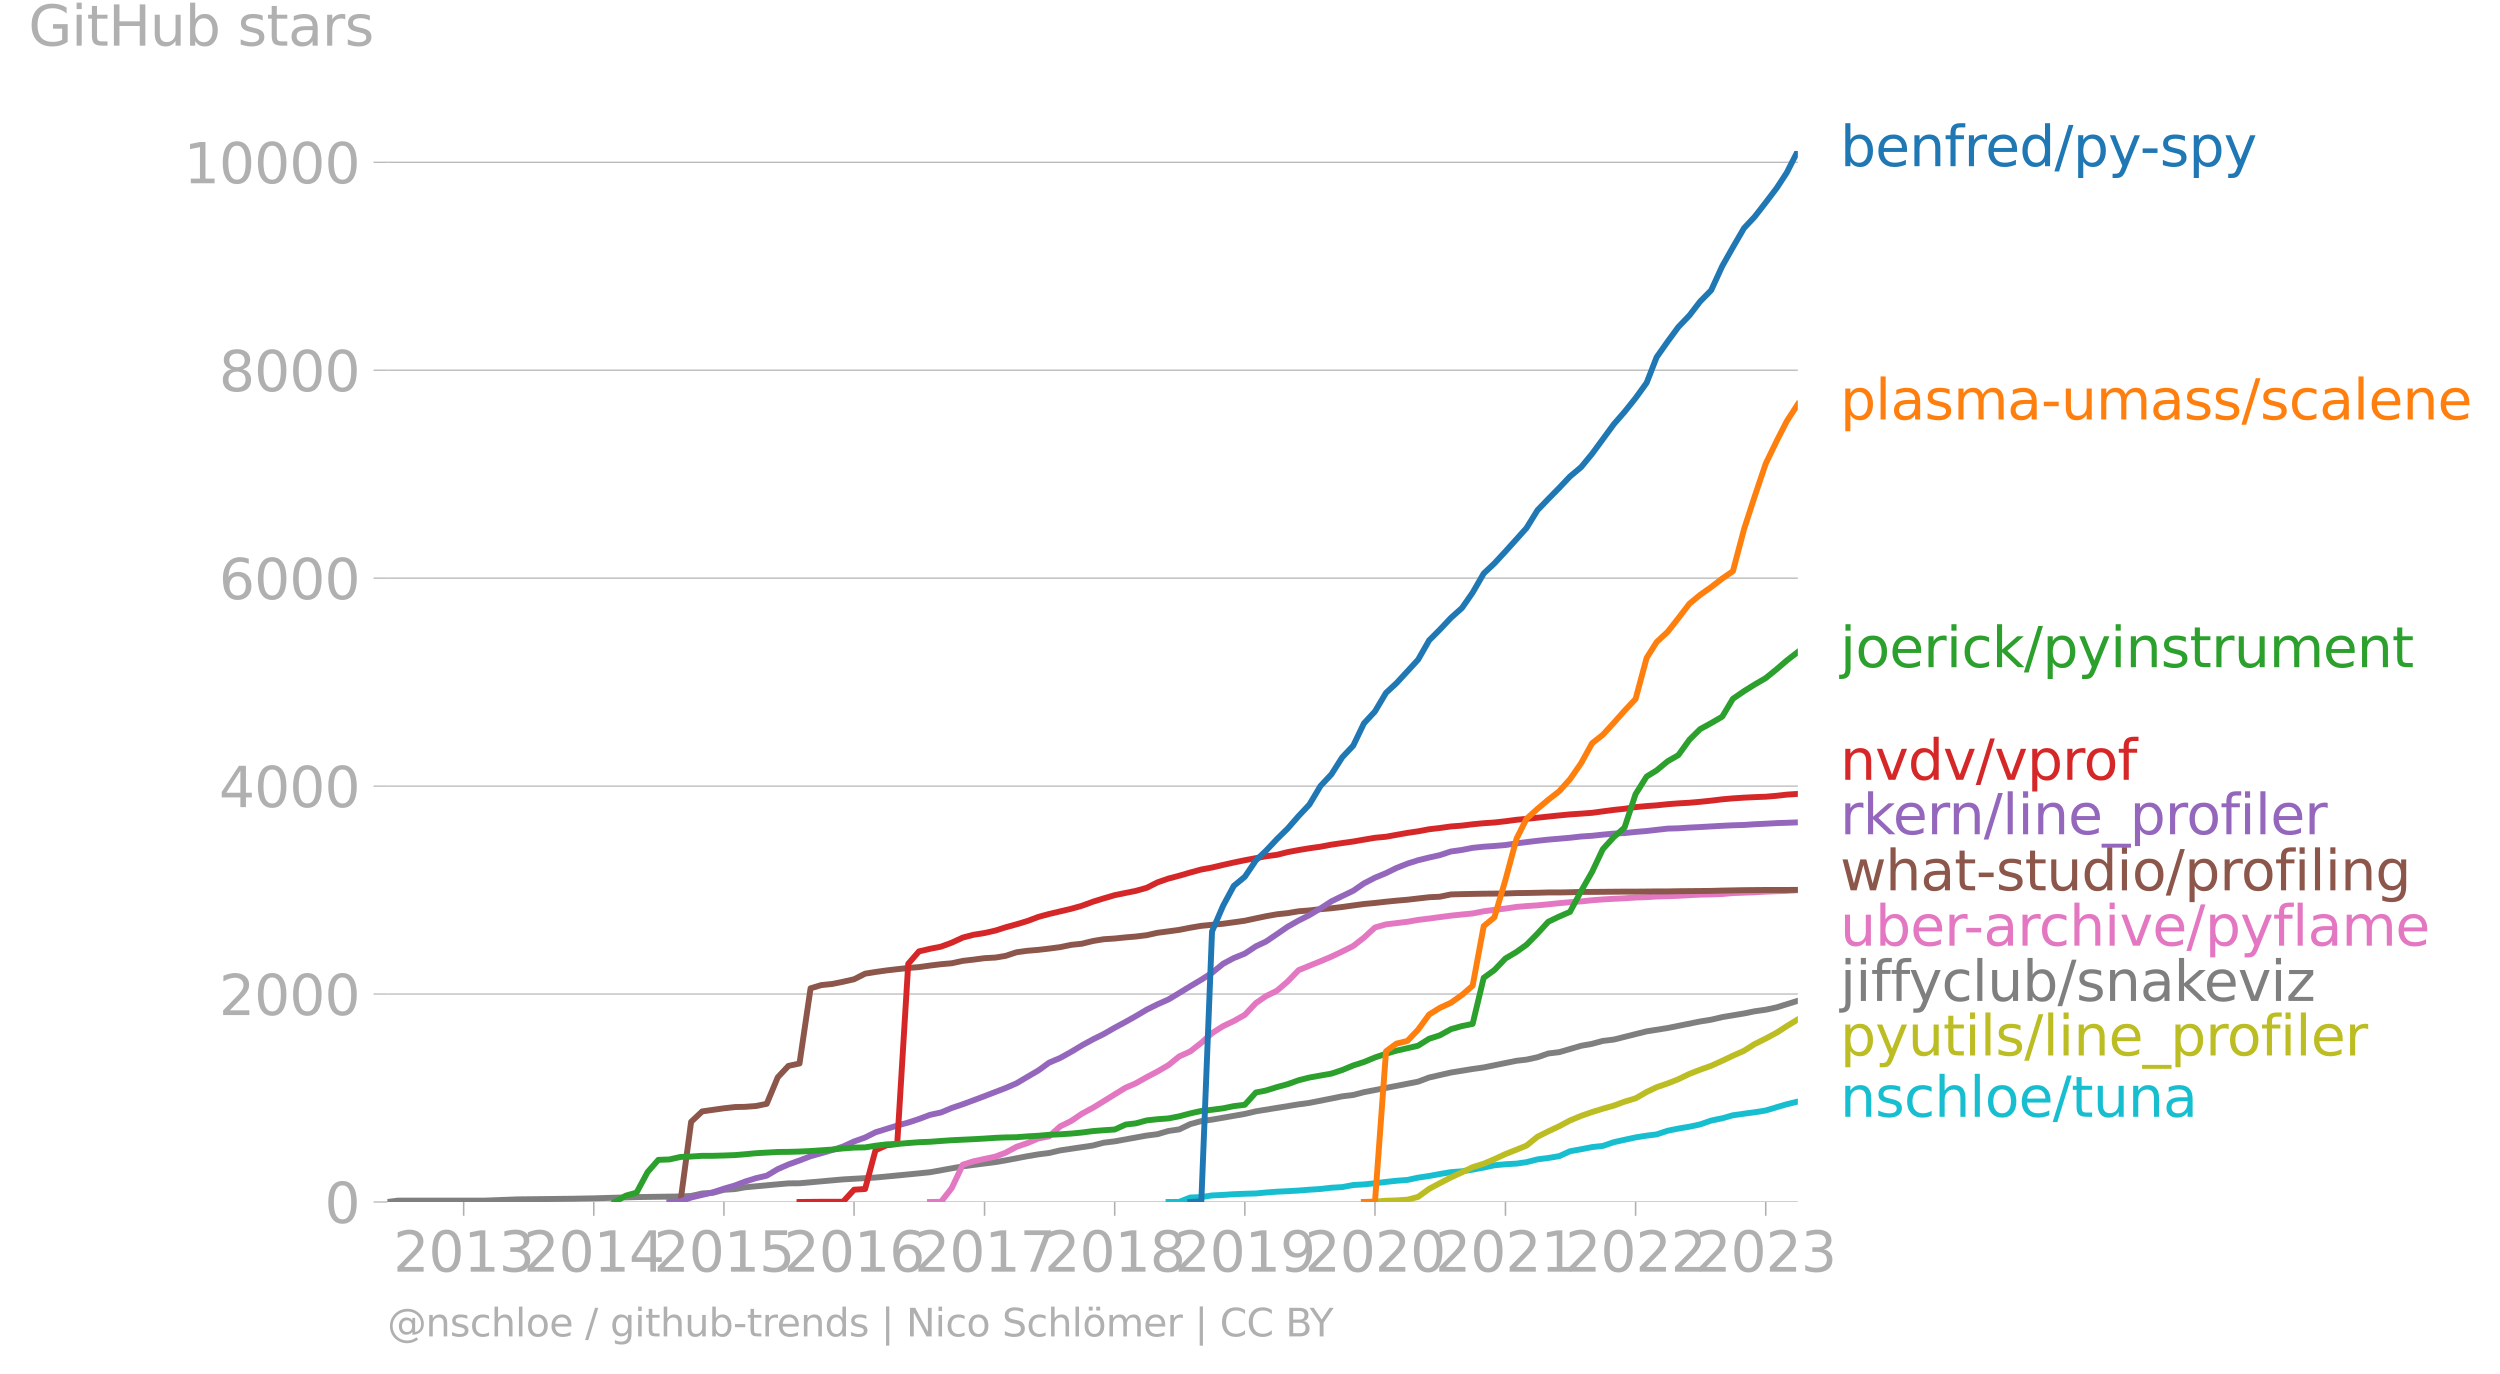 <svg xmlns="http://www.w3.org/2000/svg" xmlns:xlink="http://www.w3.org/1999/xlink" width="843.968" height="463.808" viewBox="0 0 632.976 347.856"><defs><style>*{stroke-linejoin:round;stroke-linecap:butt}</style></defs><g id="figure_1"><path id="patch_1" d="M0 347.856h632.976V0H0v347.856z" style="fill:none"/><g id="axes_1"><path id="patch_2" d="M98.073 304.329h357.12V38.217H98.073v266.112z" style="fill:none"/><g id="matplotlib.axis_1"><g id="xtick_1"><g id="line2d_1"><defs><path id="mc0cfc62d2e" d="M0 0v3.5" style="stroke:#b0b0b0;stroke-width:.4"/></defs><use xlink:href="#mc0cfc62d2e" x="117.392" y="304.329" style="fill:#b0b0b0;stroke:#b0b0b0;stroke-width:.4"/></g><g id="text_1" style="fill:#b0b0b0" transform="matrix(.14 0 0 -.14 99.577 321.966)"><defs><path id="DejaVuSans-32" d="M1228 531h2203V0H469v531q359 372 979 998 621 627 780 809 303 340 423 576 121 236 121 464 0 372-261 606-261 235-680 235-297 0-627-103-329-103-704-313v638q381 153 712 231 332 78 607 78 725 0 1156-363 431-362 431-968 0-288-108-546-107-257-392-607-78-91-497-524-418-433-1181-1211z" transform="scale(.016)"/><path id="DejaVuSans-30" d="M2034 4250q-487 0-733-480-245-479-245-1442 0-959 245-1439 246-480 733-480 491 0 736 480 246 480 246 1439 0 963-246 1442-245 480-736 480zm0 500q785 0 1199-621 414-620 414-1801 0-1178-414-1799Q2819-91 2034-91q-784 0-1198 620-414 621-414 1799 0 1181 414 1801 414 621 1198 621z" transform="scale(.016)"/><path id="DejaVuSans-31" d="M794 531h1031v3560L703 3866v575l1116 225h631V531h1031V0H794v531z" transform="scale(.016)"/><path id="DejaVuSans-33" d="M2597 2516q453-97 707-404 255-306 255-756 0-690-475-1069Q2609-91 1734-91q-293 0-604 58T488 141v609q262-153 574-231 313-78 654-78 593 0 904 234t311 681q0 413-289 645-289 233-804 233h-544v519h569q465 0 712 186t247 536q0 359-255 551-254 193-729 193-260 0-557-57-297-56-653-174v562q360 100 674 150t592 50q719 0 1137-327 419-326 419-882 0-388-222-655t-631-370z" transform="scale(.016)"/></defs><use xlink:href="#DejaVuSans-32"/><use xlink:href="#DejaVuSans-30" x="63.623"/><use xlink:href="#DejaVuSans-31" x="127.246"/><use xlink:href="#DejaVuSans-33" x="190.869"/></g></g><g id="xtick_2"><use xlink:href="#mc0cfc62d2e" id="line2d_2" x="150.341" y="304.329" style="fill:#b0b0b0;stroke:#b0b0b0;stroke-width:.4"/><g id="text_2" style="fill:#b0b0b0" transform="matrix(.14 0 0 -.14 132.526 321.966)"><defs><path id="DejaVuSans-34" d="M2419 4116 825 1625h1594v2491zm-166 550h794V1625h666v-525h-666V0h-628v1100H313v609l1940 2957z" transform="scale(.016)"/></defs><use xlink:href="#DejaVuSans-32"/><use xlink:href="#DejaVuSans-30" x="63.623"/><use xlink:href="#DejaVuSans-31" x="127.246"/><use xlink:href="#DejaVuSans-34" x="190.869"/></g></g><g id="xtick_3"><use xlink:href="#mc0cfc62d2e" id="line2d_3" x="183.291" y="304.329" style="fill:#b0b0b0;stroke:#b0b0b0;stroke-width:.4"/><g id="text_3" style="fill:#b0b0b0" transform="matrix(.14 0 0 -.14 165.476 321.966)"><defs><path id="DejaVuSans-35" d="M691 4666h2478v-532H1269V2991q137 47 274 70 138 23 276 23 781 0 1237-428 457-428 457-1159 0-753-469-1171Q2575-91 1722-91q-294 0-599 50Q819 9 494 109v635q281-153 581-228t634-75q541 0 856 284 316 284 316 772 0 487-316 771-315 285-856 285-253 0-505-56-251-56-513-175v2344z" transform="scale(.016)"/></defs><use xlink:href="#DejaVuSans-32"/><use xlink:href="#DejaVuSans-30" x="63.623"/><use xlink:href="#DejaVuSans-31" x="127.246"/><use xlink:href="#DejaVuSans-35" x="190.869"/></g></g><g id="xtick_4"><use xlink:href="#mc0cfc62d2e" id="line2d_4" x="216.24" y="304.329" style="fill:#b0b0b0;stroke:#b0b0b0;stroke-width:.4"/><g id="text_4" style="fill:#b0b0b0" transform="matrix(.14 0 0 -.14 198.425 321.966)"><defs><path id="DejaVuSans-36" d="M2113 2584q-425 0-674-291-248-290-248-796 0-503 248-796 249-292 674-292t673 292q248 293 248 796 0 506-248 796-248 291-673 291zm1253 1979v-575q-238 112-480 171-242 60-480 60-625 0-955-422-329-422-376-1275 184 272 462 417 279 145 613 145 703 0 1111-427 408-426 408-1160 0-719-425-1154Q2819-91 2113-91q-810 0-1238 620-428 621-428 1799 0 1106 525 1764t1409 658q238 0 480-47t505-140z" transform="scale(.016)"/></defs><use xlink:href="#DejaVuSans-32"/><use xlink:href="#DejaVuSans-30" x="63.623"/><use xlink:href="#DejaVuSans-31" x="127.246"/><use xlink:href="#DejaVuSans-36" x="190.869"/></g></g><g id="xtick_5"><use xlink:href="#mc0cfc62d2e" id="line2d_5" x="249.28" y="304.329" style="fill:#b0b0b0;stroke:#b0b0b0;stroke-width:.4"/><g id="text_5" style="fill:#b0b0b0" transform="matrix(.14 0 0 -.14 231.465 321.966)"><defs><path id="DejaVuSans-37" d="M525 4666h3000v-269L1831 0h-659l1594 4134H525v532z" transform="scale(.016)"/></defs><use xlink:href="#DejaVuSans-32"/><use xlink:href="#DejaVuSans-30" x="63.623"/><use xlink:href="#DejaVuSans-31" x="127.246"/><use xlink:href="#DejaVuSans-37" x="190.869"/></g></g><g id="xtick_6"><use xlink:href="#mc0cfc62d2e" id="line2d_6" x="282.23" y="304.329" style="fill:#b0b0b0;stroke:#b0b0b0;stroke-width:.4"/><g id="text_6" style="fill:#b0b0b0" transform="matrix(.14 0 0 -.14 264.415 321.966)"><defs><path id="DejaVuSans-38" d="M2034 2216q-450 0-708-241-257-241-257-662 0-422 257-663 258-241 708-241t709 242q260 243 260 662 0 421-258 662-257 241-711 241zm-631 268q-406 100-633 378-226 279-226 679 0 559 398 884 399 325 1092 325 697 0 1094-325t397-884q0-400-227-679-226-278-629-378 456-106 710-416 255-309 255-755 0-679-414-1042Q2806-91 2034-91q-771 0-1186 362-414 363-414 1042 0 446 256 755 257 310 713 416zm-231 997q0-362 226-565 227-203 636-203 407 0 636 203 230 203 230 565 0 363-230 566-229 203-636 203-409 0-636-203-226-203-226-566z" transform="scale(.016)"/></defs><use xlink:href="#DejaVuSans-32"/><use xlink:href="#DejaVuSans-30" x="63.623"/><use xlink:href="#DejaVuSans-31" x="127.246"/><use xlink:href="#DejaVuSans-38" x="190.869"/></g></g><g id="xtick_7"><use xlink:href="#mc0cfc62d2e" id="line2d_7" x="315.18" y="304.329" style="fill:#b0b0b0;stroke:#b0b0b0;stroke-width:.4"/><g id="text_7" style="fill:#b0b0b0" transform="matrix(.14 0 0 -.14 297.365 321.966)"><defs><path id="DejaVuSans-39" d="M703 97v575q238-113 481-172 244-59 479-59 625 0 954 420 330 420 377 1277-181-269-460-413-278-144-615-144-700 0-1108 423-408 424-408 1159 0 718 425 1152 425 435 1131 435 810 0 1236-621 427-620 427-1801 0-1103-524-1761Q2575-91 1691-91q-238 0-482 47Q966 3 703 97zm1256 1978q425 0 673 290 249 291 249 798 0 503-249 795-248 292-673 292t-673-292q-248-292-248-795 0-507 248-798 248-290 673-290z" transform="scale(.016)"/></defs><use xlink:href="#DejaVuSans-32"/><use xlink:href="#DejaVuSans-30" x="63.623"/><use xlink:href="#DejaVuSans-31" x="127.246"/><use xlink:href="#DejaVuSans-39" x="190.869"/></g></g><g id="xtick_8"><use xlink:href="#mc0cfc62d2e" id="line2d_8" x="348.129" y="304.329" style="fill:#b0b0b0;stroke:#b0b0b0;stroke-width:.4"/><g id="text_8" style="fill:#b0b0b0" transform="matrix(.14 0 0 -.14 330.314 321.966)"><use xlink:href="#DejaVuSans-32"/><use xlink:href="#DejaVuSans-30" x="63.623"/><use xlink:href="#DejaVuSans-32" x="127.246"/><use xlink:href="#DejaVuSans-30" x="190.869"/></g></g><g id="xtick_9"><use xlink:href="#mc0cfc62d2e" id="line2d_9" x="381.169" y="304.329" style="fill:#b0b0b0;stroke:#b0b0b0;stroke-width:.4"/><g id="text_9" style="fill:#b0b0b0" transform="matrix(.14 0 0 -.14 363.354 321.966)"><use xlink:href="#DejaVuSans-32"/><use xlink:href="#DejaVuSans-30" x="63.623"/><use xlink:href="#DejaVuSans-32" x="127.246"/><use xlink:href="#DejaVuSans-31" x="190.869"/></g></g><g id="xtick_10"><use xlink:href="#mc0cfc62d2e" id="line2d_10" x="414.119" y="304.329" style="fill:#b0b0b0;stroke:#b0b0b0;stroke-width:.4"/><g id="text_10" style="fill:#b0b0b0" transform="matrix(.14 0 0 -.14 396.304 321.966)"><use xlink:href="#DejaVuSans-32"/><use xlink:href="#DejaVuSans-30" x="63.623"/><use xlink:href="#DejaVuSans-32" x="127.246"/><use xlink:href="#DejaVuSans-32" x="190.869"/></g></g><g id="xtick_11"><use xlink:href="#mc0cfc62d2e" id="line2d_11" x="447.069" y="304.329" style="fill:#b0b0b0;stroke:#b0b0b0;stroke-width:.4"/><g id="text_11" style="fill:#b0b0b0" transform="matrix(.14 0 0 -.14 429.254 321.966)"><use xlink:href="#DejaVuSans-32"/><use xlink:href="#DejaVuSans-30" x="63.623"/><use xlink:href="#DejaVuSans-32" x="127.246"/><use xlink:href="#DejaVuSans-33" x="190.869"/></g></g></g><g id="matplotlib.axis_2"><g id="ytick_1"><path id="line2d_12" d="M98.073 304.329h357.12" clip-path="url(#p735198c0a1)" style="fill:none;stroke:#b0b0b0;stroke-width:.3;stroke-linecap:square"/><g id="line2d_13"><defs><path id="m56f8a9cdfd" d="M0 0h-3.5" style="stroke:#b0b0b0;stroke-width:.3"/></defs><use xlink:href="#m56f8a9cdfd" x="98.073" y="304.329" style="fill:#b0b0b0;stroke:#b0b0b0;stroke-width:.3"/></g><use xlink:href="#DejaVuSans-30" id="text_12" style="fill:#b0b0b0" transform="matrix(.14 0 0 -.14 82.166 309.647)"/></g><g id="ytick_2"><path id="line2d_14" d="M98.073 251.68h357.12" clip-path="url(#p735198c0a1)" style="fill:none;stroke:#b0b0b0;stroke-width:.3;stroke-linecap:square"/><use xlink:href="#m56f8a9cdfd" id="line2d_15" x="98.073" y="251.68" style="fill:#b0b0b0;stroke:#b0b0b0;stroke-width:.3"/><g id="text_13" style="fill:#b0b0b0" transform="matrix(.14 0 0 -.14 55.443 256.999)"><use xlink:href="#DejaVuSans-32"/><use xlink:href="#DejaVuSans-30" x="63.623"/><use xlink:href="#DejaVuSans-30" x="127.246"/><use xlink:href="#DejaVuSans-30" x="190.869"/></g></g><g id="ytick_3"><path id="line2d_16" d="M98.073 199.031h357.12" clip-path="url(#p735198c0a1)" style="fill:none;stroke:#b0b0b0;stroke-width:.3;stroke-linecap:square"/><use xlink:href="#m56f8a9cdfd" id="line2d_17" x="98.073" y="199.031" style="fill:#b0b0b0;stroke:#b0b0b0;stroke-width:.3"/><g id="text_14" style="fill:#b0b0b0" transform="matrix(.14 0 0 -.14 55.443 204.35)"><use xlink:href="#DejaVuSans-34"/><use xlink:href="#DejaVuSans-30" x="63.623"/><use xlink:href="#DejaVuSans-30" x="127.246"/><use xlink:href="#DejaVuSans-30" x="190.869"/></g></g><g id="ytick_4"><path id="line2d_18" d="M98.073 146.383h357.12" clip-path="url(#p735198c0a1)" style="fill:none;stroke:#b0b0b0;stroke-width:.3;stroke-linecap:square"/><use xlink:href="#m56f8a9cdfd" id="line2d_19" x="98.073" y="146.383" style="fill:#b0b0b0;stroke:#b0b0b0;stroke-width:.3"/><g id="text_15" style="fill:#b0b0b0" transform="matrix(.14 0 0 -.14 55.443 151.702)"><use xlink:href="#DejaVuSans-36"/><use xlink:href="#DejaVuSans-30" x="63.623"/><use xlink:href="#DejaVuSans-30" x="127.246"/><use xlink:href="#DejaVuSans-30" x="190.869"/></g></g><g id="ytick_5"><path id="line2d_20" d="M98.073 93.734h357.12" clip-path="url(#p735198c0a1)" style="fill:none;stroke:#b0b0b0;stroke-width:.3;stroke-linecap:square"/><use xlink:href="#m56f8a9cdfd" id="line2d_21" x="98.073" y="93.734" style="fill:#b0b0b0;stroke:#b0b0b0;stroke-width:.3"/><g id="text_16" style="fill:#b0b0b0" transform="matrix(.14 0 0 -.14 55.443 99.053)"><use xlink:href="#DejaVuSans-38"/><use xlink:href="#DejaVuSans-30" x="63.623"/><use xlink:href="#DejaVuSans-30" x="127.246"/><use xlink:href="#DejaVuSans-30" x="190.869"/></g></g><g id="ytick_6"><path id="line2d_22" d="M98.073 41.086h357.12" clip-path="url(#p735198c0a1)" style="fill:none;stroke:#b0b0b0;stroke-width:.3;stroke-linecap:square"/><use xlink:href="#m56f8a9cdfd" id="line2d_23" x="98.073" y="41.086" style="fill:#b0b0b0;stroke:#b0b0b0;stroke-width:.3"/><g id="text_17" style="fill:#b0b0b0" transform="matrix(.14 0 0 -.14 46.536 46.405)"><use xlink:href="#DejaVuSans-31"/><use xlink:href="#DejaVuSans-30" x="63.623"/><use xlink:href="#DejaVuSans-30" x="127.246"/><use xlink:href="#DejaVuSans-30" x="190.869"/><use xlink:href="#DejaVuSans-30" x="254.492"/></g></g><g id="text_18" style="fill:#b0b0b0" transform="matrix(.14 0 0 -.14 7.2 11.563)"><defs><path id="DejaVuSans-47" d="M3809 666v1253H2778v519h1656V434q-365-259-806-392-440-133-940-133-1094 0-1712 639-617 640-617 1780 0 1144 617 1783 618 639 1712 639 456 0 867-113 411-112 758-331v-672q-350 297-744 447t-828 150q-857 0-1287-478-429-478-429-1425 0-944 429-1422 430-478 1287-478 334 0 596 58 263 58 472 180z" transform="scale(.016)"/><path id="DejaVuSans-69" d="M603 3500h575V0H603v3500zm0 1363h575v-729H603v729z" transform="scale(.016)"/><path id="DejaVuSans-74" d="M1172 4494v-994h1184v-447H1172V1153q0-428 117-550t477-122h590V0h-590q-666 0-919 248-253 249-253 905v1900H172v447h422v994h578z" transform="scale(.016)"/><path id="DejaVuSans-48" d="M628 4666h631V2753h2294v1913h631V0h-631v2222H1259V0H628v4666z" transform="scale(.016)"/><path id="DejaVuSans-75" d="M544 1381v2119h575V1403q0-497 193-746 194-248 582-248 465 0 735 297 271 297 271 810v1984h575V0h-575v538q-209-319-486-474-276-155-642-155-603 0-916 375-312 375-312 1097zm1447 2203z" transform="scale(.016)"/><path id="DejaVuSans-62" d="M3116 1747q0 634-261 995t-717 361q-457 0-718-361t-261-995q0-634 261-995t718-361q456 0 717 361t261 995zM1159 2969q182 312 458 463 277 152 661 152 638 0 1036-506 399-506 399-1331T3314 415Q2916-91 2278-91q-384 0-661 152-276 152-458 464V0H581v4863h578V2969z" transform="scale(.016)"/><path id="DejaVuSans-73" d="M2834 3397v-544q-243 125-506 187-262 63-544 63-428 0-642-131t-214-394q0-200 153-314t616-217l197-44q612-131 870-370t258-667q0-488-386-773Q2250-91 1575-91q-281 0-586 55T347 128v594q319-166 628-249 309-82 613-82 406 0 624 139 219 139 219 392 0 234-158 359-157 125-692 241l-200 47q-534 112-772 345-237 233-237 639 0 494 350 762 350 269 994 269 318 0 599-47 282-46 519-140z" transform="scale(.016)"/><path id="DejaVuSans-61" d="M2194 1759q-697 0-966-159t-269-544q0-306 202-486 202-179 548-179 479 0 768 339t289 901v128h-572zm1147 238V0h-575v531q-197-318-491-470T1556-91q-537 0-855 302-317 302-317 808 0 590 395 890 396 300 1180 300h807v57q0 397-261 614t-733 217q-300 0-585-72-284-72-546-216v532q315 122 612 182 297 61 578 61 760 0 1135-394 375-393 375-1193z" transform="scale(.016)"/><path id="DejaVuSans-72" d="M2631 2963q-97 56-211 82-114 27-251 27-488 0-749-317t-261-911V0H581v3500h578v-544q182 319 472 473 291 155 707 155 59 0 131-8 72-7 159-23l3-590z" transform="scale(.016)"/></defs><use xlink:href="#DejaVuSans-47"/><use xlink:href="#DejaVuSans-69" x="77.49"/><use xlink:href="#DejaVuSans-74" x="105.273"/><use xlink:href="#DejaVuSans-48" x="144.482"/><use xlink:href="#DejaVuSans-75" x="219.678"/><use xlink:href="#DejaVuSans-62" x="283.057"/><use xlink:href="#DejaVuSans-20" x="346.533"/><use xlink:href="#DejaVuSans-73" x="378.32"/><use xlink:href="#DejaVuSans-74" x="430.42"/><use xlink:href="#DejaVuSans-61" x="469.629"/><use xlink:href="#DejaVuSans-72" x="530.908"/><use xlink:href="#DejaVuSans-73" x="572.021"/></g></g><path id="line2d_24" d="m295.861 304.329 2.708-.027 2.799-1.105 2.798-.106 2.709-.42 2.798-.133 2.708-.184 2.799-.105 2.798-.079 2.528-.237 2.798-.21 2.708-.132 2.799-.158 2.708-.21 2.799-.185 2.798-.316 2.708-.158 2.799-.526 2.708-.158 2.798-.29 2.799-.342 2.618-.29 2.798-.21 2.708-.58 2.799-.42 2.708-.5 2.798-.475 2.799-.21 2.708-.421 2.799-.527 2.708-.579 2.798-.263 2.799-.158 2.527-.369 2.799-.71 2.708-.343 2.798-.473 2.709-1.238 2.798-.5 2.799-.553 2.708-.29 2.798-.947 2.708-.605 2.799-.606 2.798-.447 2.528-.316 2.798-.922 2.709-.552 2.798-.474 2.708-.58 2.799-.973 2.798-.58 2.708-.763 2.799-.395 2.708-.368 2.799-.448 2.798-.842 2.528-.737 2.798-.685" clip-path="url(#p735198c0a1)" style="fill:none;stroke:#17becf;stroke-width:1.5;stroke-linecap:square"/><path id="line2d_25" d="m345.33 304.329 2.8-.08 2.798-.236 2.618-.08 2.798-.184 2.708-.71 2.799-2.027 2.708-1.448 2.798-1.448 2.799-1.29 2.708-1.316 2.799-.869 2.708-1.158 2.798-1.29 2.799-1.106 2.527-1.026 2.799-2.264 2.708-1.343 2.798-1.316 2.709-1.448 2.798-1.158 2.799-.974 2.708-.842 2.798-.79 2.708-1 2.799-.843 2.798-1.606 2.528-1.21 2.798-.948 2.709-1.08 2.798-1.342 2.708-1.053 2.799-1 2.798-1.264 2.708-1.29 2.799-1.237 2.708-1.711 2.799-1.395 2.798-1.5 2.528-1.633 2.798-1.71" clip-path="url(#p735198c0a1)" style="fill:none;stroke:#bcbd22;stroke-width:1.5;stroke-linecap:square"/><path id="line2d_26" d="m98.073 304.329 2.708-.343h21.937l8.305-.316 13.812-.158 5.506-.105 10.833-.316 11.104-.158 2.708-.131 2.798-.632 2.708-.158 2.799-.763 2.798-.185 2.528-.447 8.305-.764 2.708-.237 2.799-.026 11.013-.974 8.215-.474 8.305-.79 5.507-.552 8.305-1.5 8.305-1.08 2.528-.421 5.506-1.053 2.799-.474 2.708-.342 2.798-.658 8.305-1.238 2.709-.71 2.798-.343 8.125-1.474 2.708-.342 2.798-.816 2.708-.395 2.799-1.342 2.798-.764 2.709-.368 8.305-1.448 2.798-.658 10.833-1.764 2.708-.368 5.597-1.106 2.708-.553 2.799-.342 2.708-.71 13.721-2.66 2.799-1.053 5.506-1.263 5.507-.895 2.799-.395 8.305-1.685 2.527-.29 2.799-.605 2.708-.948 2.798-.342 5.507-1.606 2.799-.5 2.708-.737 2.798-.342 8.305-2.08 5.326-.842 8.215-1.658 2.799-.448 2.798-.658 5.507-.921 2.708-.553 2.799-.395 2.798-.605 5.326-1.659h0" clip-path="url(#p735198c0a1)" style="fill:none;stroke:#7f7f7f;stroke-width:1.5;stroke-linecap:square"/><g id="text_19" style="fill:#1f77b4" transform="matrix(.14 0 0 -.14 465.907 42.08)"><defs><path id="DejaVuSans-65" d="M3597 1894v-281H953q38-594 358-905t892-311q331 0 642 81t618 244V178Q3153 47 2828-22t-659-69q-838 0-1327 487-489 488-489 1320 0 859 464 1363 464 505 1252 505 706 0 1117-455 411-454 411-1235zm-575 169q-6 471-264 752-258 282-683 282-481 0-770-272t-333-766l2050 4z" transform="scale(.016)"/><path id="DejaVuSans-6e" d="M3513 2113V0h-575v2094q0 497-194 743-194 247-581 247-466 0-735-297-269-296-269-809V0H581v3500h578v-544q207 316 486 472 280 156 646 156 603 0 912-373 310-373 310-1098z" transform="scale(.016)"/><path id="DejaVuSans-66" d="M2375 4863v-479h-550q-309 0-430-125-120-125-120-450v-309h947v-447h-947V0H697v3053H147v447h550v244q0 584 272 851 272 268 862 268h544z" transform="scale(.016)"/><path id="DejaVuSans-64" d="M2906 2969v1894h575V0h-575v525q-181-312-458-464-276-152-664-152-634 0-1033 506-398 507-398 1332t398 1331q399 506 1033 506 388 0 664-152 277-151 458-463zM947 1747q0-634 261-995t717-361q456 0 718 361 263 361 263 995t-263 995q-262 361-718 361t-717-361q-261-361-261-995z" transform="scale(.016)"/><path id="DejaVuSans-2f" d="M1625 4666h531L531-594H0l1625 5260z" transform="scale(.016)"/><path id="DejaVuSans-70" d="M1159 525v-1856H581v4831h578v-531q182 312 458 463 277 152 661 152 638 0 1036-506 399-506 399-1331T3314 415Q2916-91 2278-91q-384 0-661 152-276 152-458 464zm1957 1222q0 634-261 995t-717 361q-457 0-718-361t-261-995q0-634 261-995t718-361q456 0 717 361t261 995z" transform="scale(.016)"/><path id="DejaVuSans-79" d="M2059-325q-243-625-475-815-231-191-618-191H506v481h338q237 0 368 113 132 112 291 531l103 262L191 3500h609L1894 763l1094 2737h609L2059-325z" transform="scale(.016)"/><path id="DejaVuSans-2d" d="M313 2009h1684v-512H313v512z" transform="scale(.016)"/></defs><use xlink:href="#DejaVuSans-62"/><use xlink:href="#DejaVuSans-65" x="63.477"/><use xlink:href="#DejaVuSans-6e" x="125"/><use xlink:href="#DejaVuSans-66" x="188.379"/><use xlink:href="#DejaVuSans-72" x="223.584"/><use xlink:href="#DejaVuSans-65" x="262.447"/><use xlink:href="#DejaVuSans-64" x="323.971"/><use xlink:href="#DejaVuSans-2f" x="387.447"/><use xlink:href="#DejaVuSans-70" x="421.139"/><use xlink:href="#DejaVuSans-79" x="484.615"/><use xlink:href="#DejaVuSans-2d" x="542.045"/><use xlink:href="#DejaVuSans-73" x="578.129"/><use xlink:href="#DejaVuSans-70" x="630.229"/><use xlink:href="#DejaVuSans-79" x="693.705"/></g><g id="text_20" style="fill:#ff7f0e" transform="matrix(.14 0 0 -.14 465.907 106.206)"><defs><path id="DejaVuSans-6c" d="M603 4863h575V0H603v4863z" transform="scale(.016)"/><path id="DejaVuSans-6d" d="M3328 2828q216 388 516 572t706 184q547 0 844-383 297-382 297-1088V0h-578v2094q0 503-179 746-178 244-543 244-447 0-707-297-259-296-259-809V0h-578v2094q0 506-178 748t-550 242q-441 0-701-298-259-298-259-808V0H581v3500h578v-544q197 322 472 475t653 153q382 0 649-194 267-193 395-562z" transform="scale(.016)"/><path id="DejaVuSans-63" d="M3122 3366v-538q-244 135-489 202t-495 67q-560 0-870-355-309-354-309-995t309-996q310-354 870-354 250 0 495 67t489 202V134Q2881 22 2623-34q-257-57-548-57-791 0-1257 497-465 497-465 1341 0 856 470 1346 471 491 1290 491 265 0 518-55 253-54 491-163z" transform="scale(.016)"/></defs><use xlink:href="#DejaVuSans-70"/><use xlink:href="#DejaVuSans-6c" x="63.477"/><use xlink:href="#DejaVuSans-61" x="91.26"/><use xlink:href="#DejaVuSans-73" x="152.539"/><use xlink:href="#DejaVuSans-6d" x="204.639"/><use xlink:href="#DejaVuSans-61" x="302.051"/><use xlink:href="#DejaVuSans-2d" x="363.33"/><use xlink:href="#DejaVuSans-75" x="399.414"/><use xlink:href="#DejaVuSans-6d" x="462.793"/><use xlink:href="#DejaVuSans-61" x="560.205"/><use xlink:href="#DejaVuSans-73" x="621.484"/><use xlink:href="#DejaVuSans-73" x="673.584"/><use xlink:href="#DejaVuSans-2f" x="725.684"/><use xlink:href="#DejaVuSans-73" x="759.375"/><use xlink:href="#DejaVuSans-63" x="811.475"/><use xlink:href="#DejaVuSans-61" x="866.455"/><use xlink:href="#DejaVuSans-6c" x="927.734"/><use xlink:href="#DejaVuSans-65" x="955.518"/><use xlink:href="#DejaVuSans-6e" x="1017.041"/><use xlink:href="#DejaVuSans-65" x="1080.42"/></g><g id="text_21" style="fill:#2ca02c" transform="matrix(.14 0 0 -.14 465.907 168.936)"><defs><path id="DejaVuSans-6a" d="M603 3500h575V-63q0-668-255-968-254-300-820-300h-219v487H38q328 0 446 152Q603-541 603-63v3563zm0 1363h575v-729H603v729z" transform="scale(.016)"/><path id="DejaVuSans-6f" d="M1959 3097q-462 0-731-361t-269-989q0-628 267-989 268-361 733-361 460 0 728 362 269 363 269 988 0 622-269 986-268 364-728 364zm0 487q750 0 1178-488 429-487 429-1349 0-859-429-1349Q2709-91 1959-91q-753 0-1180 489-426 490-426 1349 0 862 426 1349 427 488 1180 488z" transform="scale(.016)"/><path id="DejaVuSans-6b" d="M581 4863h578V1991l1716 1509h734L1753 1863 3688 0h-750L1159 1709V0H581v4863z" transform="scale(.016)"/></defs><use xlink:href="#DejaVuSans-6a"/><use xlink:href="#DejaVuSans-6f" x="27.783"/><use xlink:href="#DejaVuSans-65" x="88.965"/><use xlink:href="#DejaVuSans-72" x="150.488"/><use xlink:href="#DejaVuSans-69" x="191.602"/><use xlink:href="#DejaVuSans-63" x="219.385"/><use xlink:href="#DejaVuSans-6b" x="274.365"/><use xlink:href="#DejaVuSans-2f" x="332.275"/><use xlink:href="#DejaVuSans-70" x="365.967"/><use xlink:href="#DejaVuSans-79" x="429.443"/><use xlink:href="#DejaVuSans-69" x="488.623"/><use xlink:href="#DejaVuSans-6e" x="516.406"/><use xlink:href="#DejaVuSans-73" x="579.785"/><use xlink:href="#DejaVuSans-74" x="631.885"/><use xlink:href="#DejaVuSans-72" x="671.094"/><use xlink:href="#DejaVuSans-75" x="712.207"/><use xlink:href="#DejaVuSans-6d" x="775.586"/><use xlink:href="#DejaVuSans-65" x="872.998"/><use xlink:href="#DejaVuSans-6e" x="934.521"/><use xlink:href="#DejaVuSans-74" x="997.9"/></g><g id="text_22" style="fill:#d62728" transform="matrix(.14 0 0 -.14 465.907 197.43)"><defs><path id="DejaVuSans-76" d="M191 3500h609L1894 563l1094 2937h609L2284 0h-781L191 3500z" transform="scale(.016)"/></defs><use xlink:href="#DejaVuSans-6e"/><use xlink:href="#DejaVuSans-76" x="63.379"/><use xlink:href="#DejaVuSans-64" x="122.559"/><use xlink:href="#DejaVuSans-76" x="186.035"/><use xlink:href="#DejaVuSans-2f" x="245.215"/><use xlink:href="#DejaVuSans-76" x="278.906"/><use xlink:href="#DejaVuSans-70" x="338.086"/><use xlink:href="#DejaVuSans-72" x="401.563"/><use xlink:href="#DejaVuSans-6f" x="440.426"/><use xlink:href="#DejaVuSans-66" x="501.607"/></g><g id="text_23" style="fill:#9467bd" transform="matrix(.14 0 0 -.14 465.907 211.236)"><defs><path id="DejaVuSans-5f" d="M3263-1063v-446H-63v446h3326z" transform="scale(.016)"/></defs><use xlink:href="#DejaVuSans-72"/><use xlink:href="#DejaVuSans-6b" x="41.113"/><use xlink:href="#DejaVuSans-65" x="95.398"/><use xlink:href="#DejaVuSans-72" x="156.922"/><use xlink:href="#DejaVuSans-6e" x="196.285"/><use xlink:href="#DejaVuSans-2f" x="259.664"/><use xlink:href="#DejaVuSans-6c" x="293.355"/><use xlink:href="#DejaVuSans-69" x="321.139"/><use xlink:href="#DejaVuSans-6e" x="348.922"/><use xlink:href="#DejaVuSans-65" x="412.301"/><use xlink:href="#DejaVuSans-5f" x="473.824"/><use xlink:href="#DejaVuSans-70" x="523.824"/><use xlink:href="#DejaVuSans-72" x="587.301"/><use xlink:href="#DejaVuSans-6f" x="626.164"/><use xlink:href="#DejaVuSans-66" x="687.346"/><use xlink:href="#DejaVuSans-69" x="722.551"/><use xlink:href="#DejaVuSans-6c" x="750.334"/><use xlink:href="#DejaVuSans-65" x="778.117"/><use xlink:href="#DejaVuSans-72" x="839.641"/></g><g id="text_24" style="fill:#8c564b" transform="matrix(.14 0 0 -.14 465.907 225.43)"><defs><path id="DejaVuSans-77" d="M269 3500h575l719-2731 715 2731h678l719-2731 716 2731h575L4050 0h-678l-753 2869L1863 0h-679L269 3500z" transform="scale(.016)"/><path id="DejaVuSans-68" d="M3513 2113V0h-575v2094q0 497-194 743-194 247-581 247-466 0-735-297-269-296-269-809V0H581v4863h578V2956q207 316 486 472 280 156 646 156 603 0 912-373 310-373 310-1098z" transform="scale(.016)"/><path id="DejaVuSans-67" d="M2906 1791q0 625-258 968-257 344-723 344-462 0-720-344-258-343-258-968 0-622 258-966t720-344q466 0 723 344 258 344 258 966zm575-1357q0-893-397-1329-396-436-1215-436-303 0-572 45t-522 139v559q253-137 500-202 247-66 503-66 566 0 847 295t281 892v285q-178-310-456-463T1784 0Q1141 0 747 490 353 981 353 1791q0 812 394 1302 394 491 1037 491 388 0 666-153t456-462v531h575V434z" transform="scale(.016)"/></defs><use xlink:href="#DejaVuSans-77"/><use xlink:href="#DejaVuSans-68" x="81.787"/><use xlink:href="#DejaVuSans-61" x="145.166"/><use xlink:href="#DejaVuSans-74" x="206.445"/><use xlink:href="#DejaVuSans-2d" x="245.654"/><use xlink:href="#DejaVuSans-73" x="281.738"/><use xlink:href="#DejaVuSans-74" x="333.838"/><use xlink:href="#DejaVuSans-75" x="373.047"/><use xlink:href="#DejaVuSans-64" x="436.426"/><use xlink:href="#DejaVuSans-69" x="499.902"/><use xlink:href="#DejaVuSans-6f" x="527.686"/><use xlink:href="#DejaVuSans-2f" x="588.867"/><use xlink:href="#DejaVuSans-70" x="622.559"/><use xlink:href="#DejaVuSans-72" x="686.035"/><use xlink:href="#DejaVuSans-6f" x="724.898"/><use xlink:href="#DejaVuSans-66" x="786.08"/><use xlink:href="#DejaVuSans-69" x="821.285"/><use xlink:href="#DejaVuSans-6c" x="849.068"/><use xlink:href="#DejaVuSans-69" x="876.852"/><use xlink:href="#DejaVuSans-6e" x="904.635"/><use xlink:href="#DejaVuSans-67" x="968.014"/></g><g id="text_25" style="fill:#e377c2" transform="matrix(.14 0 0 -.14 465.907 239.43)"><use xlink:href="#DejaVuSans-75"/><use xlink:href="#DejaVuSans-62" x="63.379"/><use xlink:href="#DejaVuSans-65" x="126.855"/><use xlink:href="#DejaVuSans-72" x="188.379"/><use xlink:href="#DejaVuSans-2d" x="223.117"/><use xlink:href="#DejaVuSans-61" x="259.201"/><use xlink:href="#DejaVuSans-72" x="320.48"/><use xlink:href="#DejaVuSans-63" x="359.344"/><use xlink:href="#DejaVuSans-68" x="414.324"/><use xlink:href="#DejaVuSans-69" x="477.703"/><use xlink:href="#DejaVuSans-76" x="505.486"/><use xlink:href="#DejaVuSans-65" x="564.666"/><use xlink:href="#DejaVuSans-2f" x="626.189"/><use xlink:href="#DejaVuSans-70" x="659.881"/><use xlink:href="#DejaVuSans-79" x="723.357"/><use xlink:href="#DejaVuSans-66" x="782.537"/><use xlink:href="#DejaVuSans-6c" x="817.742"/><use xlink:href="#DejaVuSans-61" x="845.525"/><use xlink:href="#DejaVuSans-6d" x="906.805"/><use xlink:href="#DejaVuSans-65" x="1004.217"/></g><g id="text_26" style="fill:#7f7f7f" transform="matrix(.14 0 0 -.14 465.907 253.43)"><defs><path id="DejaVuSans-7a" d="M353 3500h2731v-525L922 459h2162V0H275v525l2163 2516H353v459z" transform="scale(.016)"/></defs><use xlink:href="#DejaVuSans-6a"/><use xlink:href="#DejaVuSans-69" x="27.783"/><use xlink:href="#DejaVuSans-66" x="55.566"/><use xlink:href="#DejaVuSans-66" x="90.771"/><use xlink:href="#DejaVuSans-79" x="124.227"/><use xlink:href="#DejaVuSans-63" x="183.406"/><use xlink:href="#DejaVuSans-6c" x="238.387"/><use xlink:href="#DejaVuSans-75" x="266.17"/><use xlink:href="#DejaVuSans-62" x="329.549"/><use xlink:href="#DejaVuSans-2f" x="393.025"/><use xlink:href="#DejaVuSans-73" x="426.717"/><use xlink:href="#DejaVuSans-6e" x="478.816"/><use xlink:href="#DejaVuSans-61" x="542.195"/><use xlink:href="#DejaVuSans-6b" x="603.475"/><use xlink:href="#DejaVuSans-65" x="657.76"/><use xlink:href="#DejaVuSans-76" x="719.283"/><use xlink:href="#DejaVuSans-69" x="778.463"/><use xlink:href="#DejaVuSans-7a" x="806.246"/></g><g id="text_27" style="fill:#bcbd22" transform="matrix(.14 0 0 -.14 465.907 267.236)"><use xlink:href="#DejaVuSans-70"/><use xlink:href="#DejaVuSans-79" x="63.477"/><use xlink:href="#DejaVuSans-75" x="122.656"/><use xlink:href="#DejaVuSans-74" x="186.035"/><use xlink:href="#DejaVuSans-69" x="225.244"/><use xlink:href="#DejaVuSans-6c" x="253.027"/><use xlink:href="#DejaVuSans-73" x="280.811"/><use xlink:href="#DejaVuSans-2f" x="332.91"/><use xlink:href="#DejaVuSans-6c" x="366.602"/><use xlink:href="#DejaVuSans-69" x="394.385"/><use xlink:href="#DejaVuSans-6e" x="422.168"/><use xlink:href="#DejaVuSans-65" x="485.547"/><use xlink:href="#DejaVuSans-5f" x="547.07"/><use xlink:href="#DejaVuSans-70" x="597.07"/><use xlink:href="#DejaVuSans-72" x="660.547"/><use xlink:href="#DejaVuSans-6f" x="699.41"/><use xlink:href="#DejaVuSans-66" x="760.592"/><use xlink:href="#DejaVuSans-69" x="795.797"/><use xlink:href="#DejaVuSans-6c" x="823.58"/><use xlink:href="#DejaVuSans-65" x="851.363"/><use xlink:href="#DejaVuSans-72" x="912.887"/></g><g id="text_28" style="fill:#17becf" transform="matrix(.14 0 0 -.14 465.907 282.762)"><use xlink:href="#DejaVuSans-6e"/><use xlink:href="#DejaVuSans-73" x="63.379"/><use xlink:href="#DejaVuSans-63" x="115.479"/><use xlink:href="#DejaVuSans-68" x="170.459"/><use xlink:href="#DejaVuSans-6c" x="233.838"/><use xlink:href="#DejaVuSans-6f" x="261.621"/><use xlink:href="#DejaVuSans-65" x="322.803"/><use xlink:href="#DejaVuSans-2f" x="384.326"/><use xlink:href="#DejaVuSans-74" x="418.018"/><use xlink:href="#DejaVuSans-75" x="457.227"/><use xlink:href="#DejaVuSans-6e" x="520.605"/><use xlink:href="#DejaVuSans-61" x="583.984"/></g><g id="text_29" style="fill:#b0b0b0" transform="matrix(.097 0 0 -.097 98.073 338.365)"><defs><path id="DejaVuSans-40" d="M2381 1678q0-447 222-702 222-254 610-254 384 0 604 256 221 256 221 700 0 438-225 695-225 258-607 258-378 0-602-256-223-256-223-697zm1703-934q-187-241-429-355t-564-114q-538 0-874 389t-336 1014q0 625 337 1015 338 391 873 391 322 0 565-117 244-117 428-354v409h447V722q457 69 714 417 258 349 258 902 0 334-99 628-98 294-298 544-325 409-792 626t-1017 217q-384 0-738-102-353-101-653-301-490-319-767-836-276-517-276-1120 0-497 179-932 180-434 521-765 328-325 759-495 431-171 922-171 403 0 792 136t714 389l281-347q-390-303-851-464t-936-161q-578 0-1091 205-512 205-912 595Q841 78 631 592q-209 514-209 1105 0 569 212 1084 213 516 607 907 403 396 931 607t1119 211q662 0 1229-272 568-271 952-771 234-307 357-666 124-359 124-744 0-822-497-1297T4084 263v481z" transform="scale(.016)"/><path id="DejaVuSans-7c" d="M1344 4891v-6400H813v6400h531z" transform="scale(.016)"/><path id="DejaVuSans-4e" d="M628 4666h850L3547 763v3903h612V0h-850L1241 3903V0H628v4666z" transform="scale(.016)"/><path id="DejaVuSans-53" d="M3425 4513v-616q-359 172-678 256-319 85-616 85-515 0-795-200t-280-569q0-310 186-468 186-157 705-254l381-78q706-135 1042-474t336-907q0-679-455-1029Q2797-91 1919-91q-331 0-705 75-373 75-773 222v650q384-215 753-325 369-109 725-109 540 0 834 212 294 213 294 607 0 343-211 537t-692 291l-385 75q-706 140-1022 440-315 300-315 835 0 619 436 975t1201 356q329 0 669-60 341-59 697-177z" transform="scale(.016)"/><path id="DejaVuSans-f6" d="M1959 3097q-462 0-731-361t-269-989q0-628 267-989 268-361 733-361 460 0 728 362 269 363 269 988 0 622-269 986-268 364-728 364zm0 487q750 0 1178-488 429-487 429-1349 0-859-429-1349Q2709-91 1959-91q-753 0-1180 489-426 490-426 1349 0 862 426 1349 427 488 1180 488zm295 1266h634v-631h-634v631zm-1222 0h634v-631h-634v631z" transform="scale(.016)"/><path id="DejaVuSans-43" d="M4122 4306v-665q-319 297-680 443-361 147-767 147-800 0-1225-489t-425-1414q0-922 425-1411t1225-489q406 0 767 147t680 444V359q-331-225-702-338-370-112-782-112-1060 0-1670 648-609 649-609 1771 0 1125 609 1773 610 649 1670 649 418 0 788-111 371-111 696-333z" transform="scale(.016)"/><path id="DejaVuSans-42" d="M1259 2228V519h1013q509 0 754 211 246 211 246 645 0 438-246 645-245 208-754 208H1259zm0 1919V2741h935q462 0 688 173 227 174 227 530 0 353-227 528-226 175-688 175h-935zm-631 519h1613q722 0 1112-300 391-300 391-853 0-429-200-682t-588-315q466-100 724-418 258-317 258-792 0-625-425-966Q3088 0 2303 0H628v4666z" transform="scale(.016)"/><path id="DejaVuSans-59" d="M-13 4666h679l1293-1919 1285 1919h678L2272 2222V0h-634v2222L-13 4666z" transform="scale(.016)"/></defs><use xlink:href="#DejaVuSans-40"/><use xlink:href="#DejaVuSans-6e" x="100"/><use xlink:href="#DejaVuSans-73" x="163.379"/><use xlink:href="#DejaVuSans-63" x="215.479"/><use xlink:href="#DejaVuSans-68" x="270.459"/><use xlink:href="#DejaVuSans-6c" x="333.838"/><use xlink:href="#DejaVuSans-6f" x="361.621"/><use xlink:href="#DejaVuSans-65" x="422.803"/><use xlink:href="#DejaVuSans-20" x="484.326"/><use xlink:href="#DejaVuSans-2f" x="516.113"/><use xlink:href="#DejaVuSans-20" x="549.805"/><use xlink:href="#DejaVuSans-67" x="581.592"/><use xlink:href="#DejaVuSans-69" x="645.068"/><use xlink:href="#DejaVuSans-74" x="672.852"/><use xlink:href="#DejaVuSans-68" x="712.061"/><use xlink:href="#DejaVuSans-75" x="775.439"/><use xlink:href="#DejaVuSans-62" x="838.818"/><use xlink:href="#DejaVuSans-2d" x="902.295"/><use xlink:href="#DejaVuSans-74" x="938.379"/><use xlink:href="#DejaVuSans-72" x="977.588"/><use xlink:href="#DejaVuSans-65" x="1016.451"/><use xlink:href="#DejaVuSans-6e" x="1077.975"/><use xlink:href="#DejaVuSans-64" x="1141.354"/><use xlink:href="#DejaVuSans-73" x="1204.83"/><use xlink:href="#DejaVuSans-20" x="1256.93"/><use xlink:href="#DejaVuSans-7c" x="1288.717"/><use xlink:href="#DejaVuSans-20" x="1322.408"/><use xlink:href="#DejaVuSans-4e" x="1354.195"/><use xlink:href="#DejaVuSans-69" x="1429"/><use xlink:href="#DejaVuSans-63" x="1456.783"/><use xlink:href="#DejaVuSans-6f" x="1511.764"/><use xlink:href="#DejaVuSans-20" x="1572.945"/><use xlink:href="#DejaVuSans-53" x="1604.732"/><use xlink:href="#DejaVuSans-63" x="1668.209"/><use xlink:href="#DejaVuSans-68" x="1723.189"/><use xlink:href="#DejaVuSans-6c" x="1786.568"/><use xlink:href="#DejaVuSans-f6" x="1814.352"/><use xlink:href="#DejaVuSans-6d" x="1875.533"/><use xlink:href="#DejaVuSans-65" x="1972.945"/><use xlink:href="#DejaVuSans-72" x="2034.469"/><use xlink:href="#DejaVuSans-20" x="2075.582"/><use xlink:href="#DejaVuSans-7c" x="2107.369"/><use xlink:href="#DejaVuSans-20" x="2141.061"/><use xlink:href="#DejaVuSans-43" x="2172.848"/><use xlink:href="#DejaVuSans-43" x="2242.672"/><use xlink:href="#DejaVuSans-20" x="2312.496"/><use xlink:href="#DejaVuSans-42" x="2344.283"/><use xlink:href="#DejaVuSans-59" x="2407.387"/></g><path id="line2d_27" d="m235.469 304.329 2.798-.053 2.708-3.475 2.799-5.923 2.708-.842 2.798-.606 2.799-.605 2.528-.974 2.798-1.5 2.708-.922 2.799-1.185 2.708-.526 2.798-2.527 2.799-1.37 2.708-1.842 2.798-1.5 2.709-1.659 2.798-1.737 2.799-1.711 2.527-1.08 2.799-1.579 2.708-1.421 2.798-1.633 2.708-2.184 2.799-1.264 2.798-2.185 2.709-2.448 2.798-1.764 2.708-1.29 2.799-1.58 2.798-2.974 2.528-1.737 2.798-1.395 2.708-2.317 2.799-2.896 2.708-1.105 2.799-1.132 2.798-1.185 2.708-1.29 2.799-1.395 2.708-2.106 2.798-2.58 2.799-.79 2.618-.315 2.798-.342 2.708-.474 2.799-.342 2.708-.369 2.798-.368 2.799-.29 2.708-.263 2.799-.553 2.708-.369 2.798-.316 2.799-.42 2.527-.211 2.799-.185 2.708-.263 2.798-.29 2.709-.236 2.798-.21 2.799-.29 2.708-.211 2.798-.158 2.708-.132 2.799-.184 2.798-.105 2.528-.158 2.798-.08 2.709-.104 2.798-.158 2.708-.132 2.799-.053 2.798-.105 2.708-.237 2.799-.105 2.708-.105 2.799-.158 2.798-.106 2.528-.079 2.798-.184" clip-path="url(#p735198c0a1)" style="fill:none;stroke:#e377c2;stroke-width:1.5;stroke-linecap:square"/><path id="line2d_28" d="m172.278 304.329 2.708-20.296 2.798-2.633 2.708-.395 2.799-.395 2.798-.316 2.528-.052 2.798-.21 2.709-.554 2.798-6.712 2.708-2.896 2.799-.605 2.798-19.033 2.708-.816 2.799-.29 2.708-.552 2.798-.632 2.799-1.422 2.618-.42 2.798-.396 2.709-.315 2.798-.316 2.708-.211 2.799-.395 2.798-.342 2.708-.237 2.799-.605 2.708-.316 2.798-.369 2.799-.158 2.528-.421 2.798-.921 2.708-.369 2.799-.237 2.708-.316 2.798-.368 2.799-.58 2.708-.289 2.798-.684 2.709-.448 2.798-.184 2.799-.29 2.527-.21 2.799-.343 2.708-.605 2.798-.369 2.708-.368 2.799-.553 2.798-.474 2.709-.263 2.798-.263 2.708-.369 2.799-.395 2.798-.605 2.528-.527 2.798-.5 2.708-.29 2.799-.473 2.708-.21 2.799-.317 2.798-.237 2.708-.315 2.799-.395 2.708-.369 2.798-.263 2.799-.316 2.618-.263 2.798-.237 2.708-.316 2.799-.316 2.708-.132 2.798-.579 2.799-.079 2.708-.052 2.799-.053 2.708-.026 2.798-.027 2.799-.105 2.527-.026 2.799-.053 2.708-.079h2.798l2.709-.052 2.798-.08h2.799l2.708-.026 2.798-.026 2.708-.026h2.799l2.798-.027 2.528-.026h2.798l2.709-.053 2.798-.026 2.708-.026 2.799-.027 2.798-.079 2.708-.052 2.799-.053 2.708-.026 2.799-.027H452.395l2.798-.026" clip-path="url(#p735198c0a1)" style="fill:none;stroke:#8c564b;stroke-width:1.5;stroke-linecap:square"/><path id="line2d_29" d="m169.48 304.329 2.798-.158 2.708-.974 2.798-.659 2.708-.658 2.799-.921 2.798-.816 2.528-.974 2.798-.869 2.709-.631 2.798-1.659 2.708-1.185 2.799-1 2.798-1.08 2.708-.763 2.799-.816 2.708-.868 2.798-1.29 2.799-1 2.618-1.317 2.798-.868 2.709-.843 2.798-.763 2.708-.895 2.799-1.053 2.798-.606 2.708-1.132 2.799-.947 2.708-1 2.798-1.054 2.799-1.079 2.528-.974 2.798-1.21 2.708-1.607 2.799-1.632 2.708-1.974 2.798-1.185 2.799-1.553 2.708-1.632 2.798-1.527 2.709-1.342 2.798-1.606 2.799-1.5 2.527-1.422 2.799-1.658 2.708-1.343 2.798-1.237 2.708-1.632 2.799-1.711 2.798-1.659 2.709-1.737 2.798-2.29 2.708-1.448 2.799-1.132 2.798-1.843 2.528-1.184 2.798-1.896 2.708-1.869 2.799-1.58 2.708-1.368 2.799-1.685 2.798-1.816 2.708-1.316 2.799-1.343 2.708-1.869 2.798-1.448 2.799-1.158 2.618-1.29 2.798-1.106 2.708-.868 2.799-.685 2.708-.605 2.798-.922 2.799-.394 2.708-.527 2.799-.29 2.708-.184 2.798-.237 2.799-.42 2.527-.317 2.799-.342 2.708-.29 2.798-.236 2.709-.237 2.798-.316 2.799-.185 2.708-.29 2.798-.262 2.708-.132 2.799-.29 2.798-.236 2.528-.29 2.798-.316 2.709-.079 2.798-.184 2.708-.132 2.799-.158 2.798-.158 2.708-.131 2.799-.08 2.708-.184 2.799-.131 2.798-.158 2.528-.08 2.798-.104" clip-path="url(#p735198c0a1)" style="fill:none;stroke:#9467bd;stroke-width:1.5;stroke-linecap:square"/><path id="line2d_30" d="m202.429 304.329 2.798-.027 2.708-.026h5.507l2.798-3.054 2.799-.184 2.618-9.793 2.798-1.263 2.709-.316 2.798-45.646 2.708-3.133 2.799-.658 2.798-.553 2.708-1 2.799-1.29 2.708-.71 2.798-.448 2.799-.632 2.528-.816 2.798-.764 2.708-.816 2.799-1.053 2.708-.737 2.798-.658 2.799-.658 2.708-.763 2.798-1.027 2.709-.842 2.798-.816 2.799-.58 2.527-.5 2.799-.79 2.708-1.368 2.798-.974 2.708-.711 2.799-.816 2.798-.763 2.709-.5 2.798-.659 2.708-.605 2.799-.58 2.798-.526 2.528-.474 2.798-.368 2.708-.685 2.799-.526 2.708-.448 2.799-.394 2.798-.527 2.708-.395 2.799-.395 2.708-.474 2.798-.473 2.799-.264 2.618-.473 2.798-.5 2.708-.395 2.799-.527 2.708-.316 2.798-.395 2.799-.21 2.708-.343 2.799-.263 2.708-.184 2.798-.316 2.799-.368 2.527-.237 2.799-.29 2.708-.29 2.798-.29 2.709-.262 2.798-.185 2.799-.21 2.708-.369 2.798-.368 2.708-.29 2.799-.421 2.798-.263 2.528-.185 2.798-.29 2.709-.21 2.798-.158 2.708-.237 2.799-.29 2.798-.341 2.708-.237 2.799-.185 2.708-.131 2.799-.105 2.798-.237 2.528-.29 2.798-.184" clip-path="url(#p735198c0a1)" style="fill:none;stroke:#d62728;stroke-width:1.5;stroke-linecap:square"/><path id="line2d_31" d="m155.667 304.329 2.799-1.606 2.708-.764 2.798-5.212 2.709-3.08 2.798-.105 2.799-.632 2.708-.105 2.798-.184h2.708l2.799-.08 2.798-.105 2.528-.21 2.798-.264 2.709-.157 2.798-.158 2.708-.027 2.799-.079 2.798-.131 2.708-.185 2.799-.184 2.708-.29 2.798-.21 2.799-.053 2.618-.42 2.798-.343 2.709-.105 2.798-.237 2.708-.21 2.799-.106 2.798-.21 2.708-.185 2.799-.132 2.708-.131 2.798-.158 2.799-.185 2.528-.105 2.798-.052 2.708-.211 2.799-.158 2.708-.237 2.798-.132 2.799-.184 2.708-.263 2.798-.369 2.709-.21 2.798-.184 2.799-1.264 2.527-.29 2.799-.763 2.708-.29 2.798-.21 2.708-.527 2.799-.737 2.798-.632 2.709-.29 2.798-.368 2.708-.552 2.799-.343 2.798-3.106 2.528-.5 2.798-.869 2.708-.737 2.799-1 2.708-.685 2.799-.5 2.798-.5 2.708-.895 2.799-1.158 2.708-.869 2.798-1.158 2.799-.948 2.618-.763 2.798-.632 2.708-.632 2.799-1.764 2.708-.868 2.798-1.553 2.799-.79 2.708-.553 2.799-11.662 2.708-1.974 2.798-2.922 2.799-1.658 2.527-1.817 2.799-2.843 2.708-2.974 2.798-1.343 2.709-1.158 2.798-5.239 2.799-4.896 2.708-5.739 2.798-3.08 2.708-2.395 2.799-8.477 2.798-4.448 2.528-1.553 2.798-2.317 2.709-1.553 2.798-3.896 2.708-2.685 2.799-1.527 2.798-1.632 2.708-4.528 2.799-1.922 2.708-1.684 2.799-1.632 2.798-2.264 2.528-2.185 2.798-2.159" clip-path="url(#p735198c0a1)" style="fill:none;stroke:#2ca02c;stroke-width:1.5;stroke-linecap:square"/><path id="line2d_32" d="m345.33 304.329 2.8-.053 2.798-38.091 2.618-1.948 2.798-.685 2.708-2.843 2.799-3.843 2.708-1.685 2.798-1.29 2.799-1.974 2.708-2.343 2.799-15.084 2.708-2.237 2.798-9.477 2.799-10.424 2.527-5.028 2.799-2.554 2.708-2.264 2.798-2.185 2.709-3.027 2.798-4.028 2.799-5.08 2.708-2.132 2.798-3.054 2.708-3.054 2.799-2.974 2.798-10.398 2.528-4.002 2.798-2.606 2.709-3.448 2.798-3.66 2.708-2.237 2.799-1.974 2.798-2.159 2.708-1.869 2.799-10.582 2.708-8.345 2.799-8.292 2.798-5.791 2.528-4.95 2.798-4.317" clip-path="url(#p735198c0a1)" style="fill:none;stroke:#ff7f0e;stroke-width:1.5;stroke-linecap:square"/><path id="line2d_33" d="m301.368 304.329 2.798-.158 2.709-68.338 2.798-6.502 2.708-5.028 2.799-2.317 2.798-4.133 2.528-2.422 2.798-2.974 2.708-2.659 2.799-3.211 2.708-2.87 2.799-4.686 2.798-3 2.708-4.265 2.799-2.975 2.708-5.633 2.798-3.027 2.799-4.712 2.618-2.422 2.798-3.028 2.708-2.948 2.799-4.896 2.708-2.712 2.798-2.974 2.799-2.501 2.708-3.896 2.799-4.844 2.708-2.553 2.798-3.027 2.799-3.107 2.527-2.816 2.799-4.528 2.708-2.817 2.798-2.843 2.709-2.87 2.798-2.342 2.799-3.396 2.708-3.685 2.798-3.817 2.708-3.107 2.799-3.5 2.798-3.87 2.528-6.476 2.798-3.975 2.709-3.685 2.798-2.922 2.708-3.528 2.799-2.843 2.798-6.107 2.708-4.791 2.799-4.818 2.708-2.895 2.799-3.607 2.798-3.685 2.528-3.87 2.798-5.501" clip-path="url(#p735198c0a1)" style="fill:none;stroke:#1f77b4;stroke-width:1.5;stroke-linecap:square"/></g></g><defs><clipPath id="p735198c0a1"><path d="M98.073 38.217h357.12v266.112H98.073z"/></clipPath></defs></svg>
